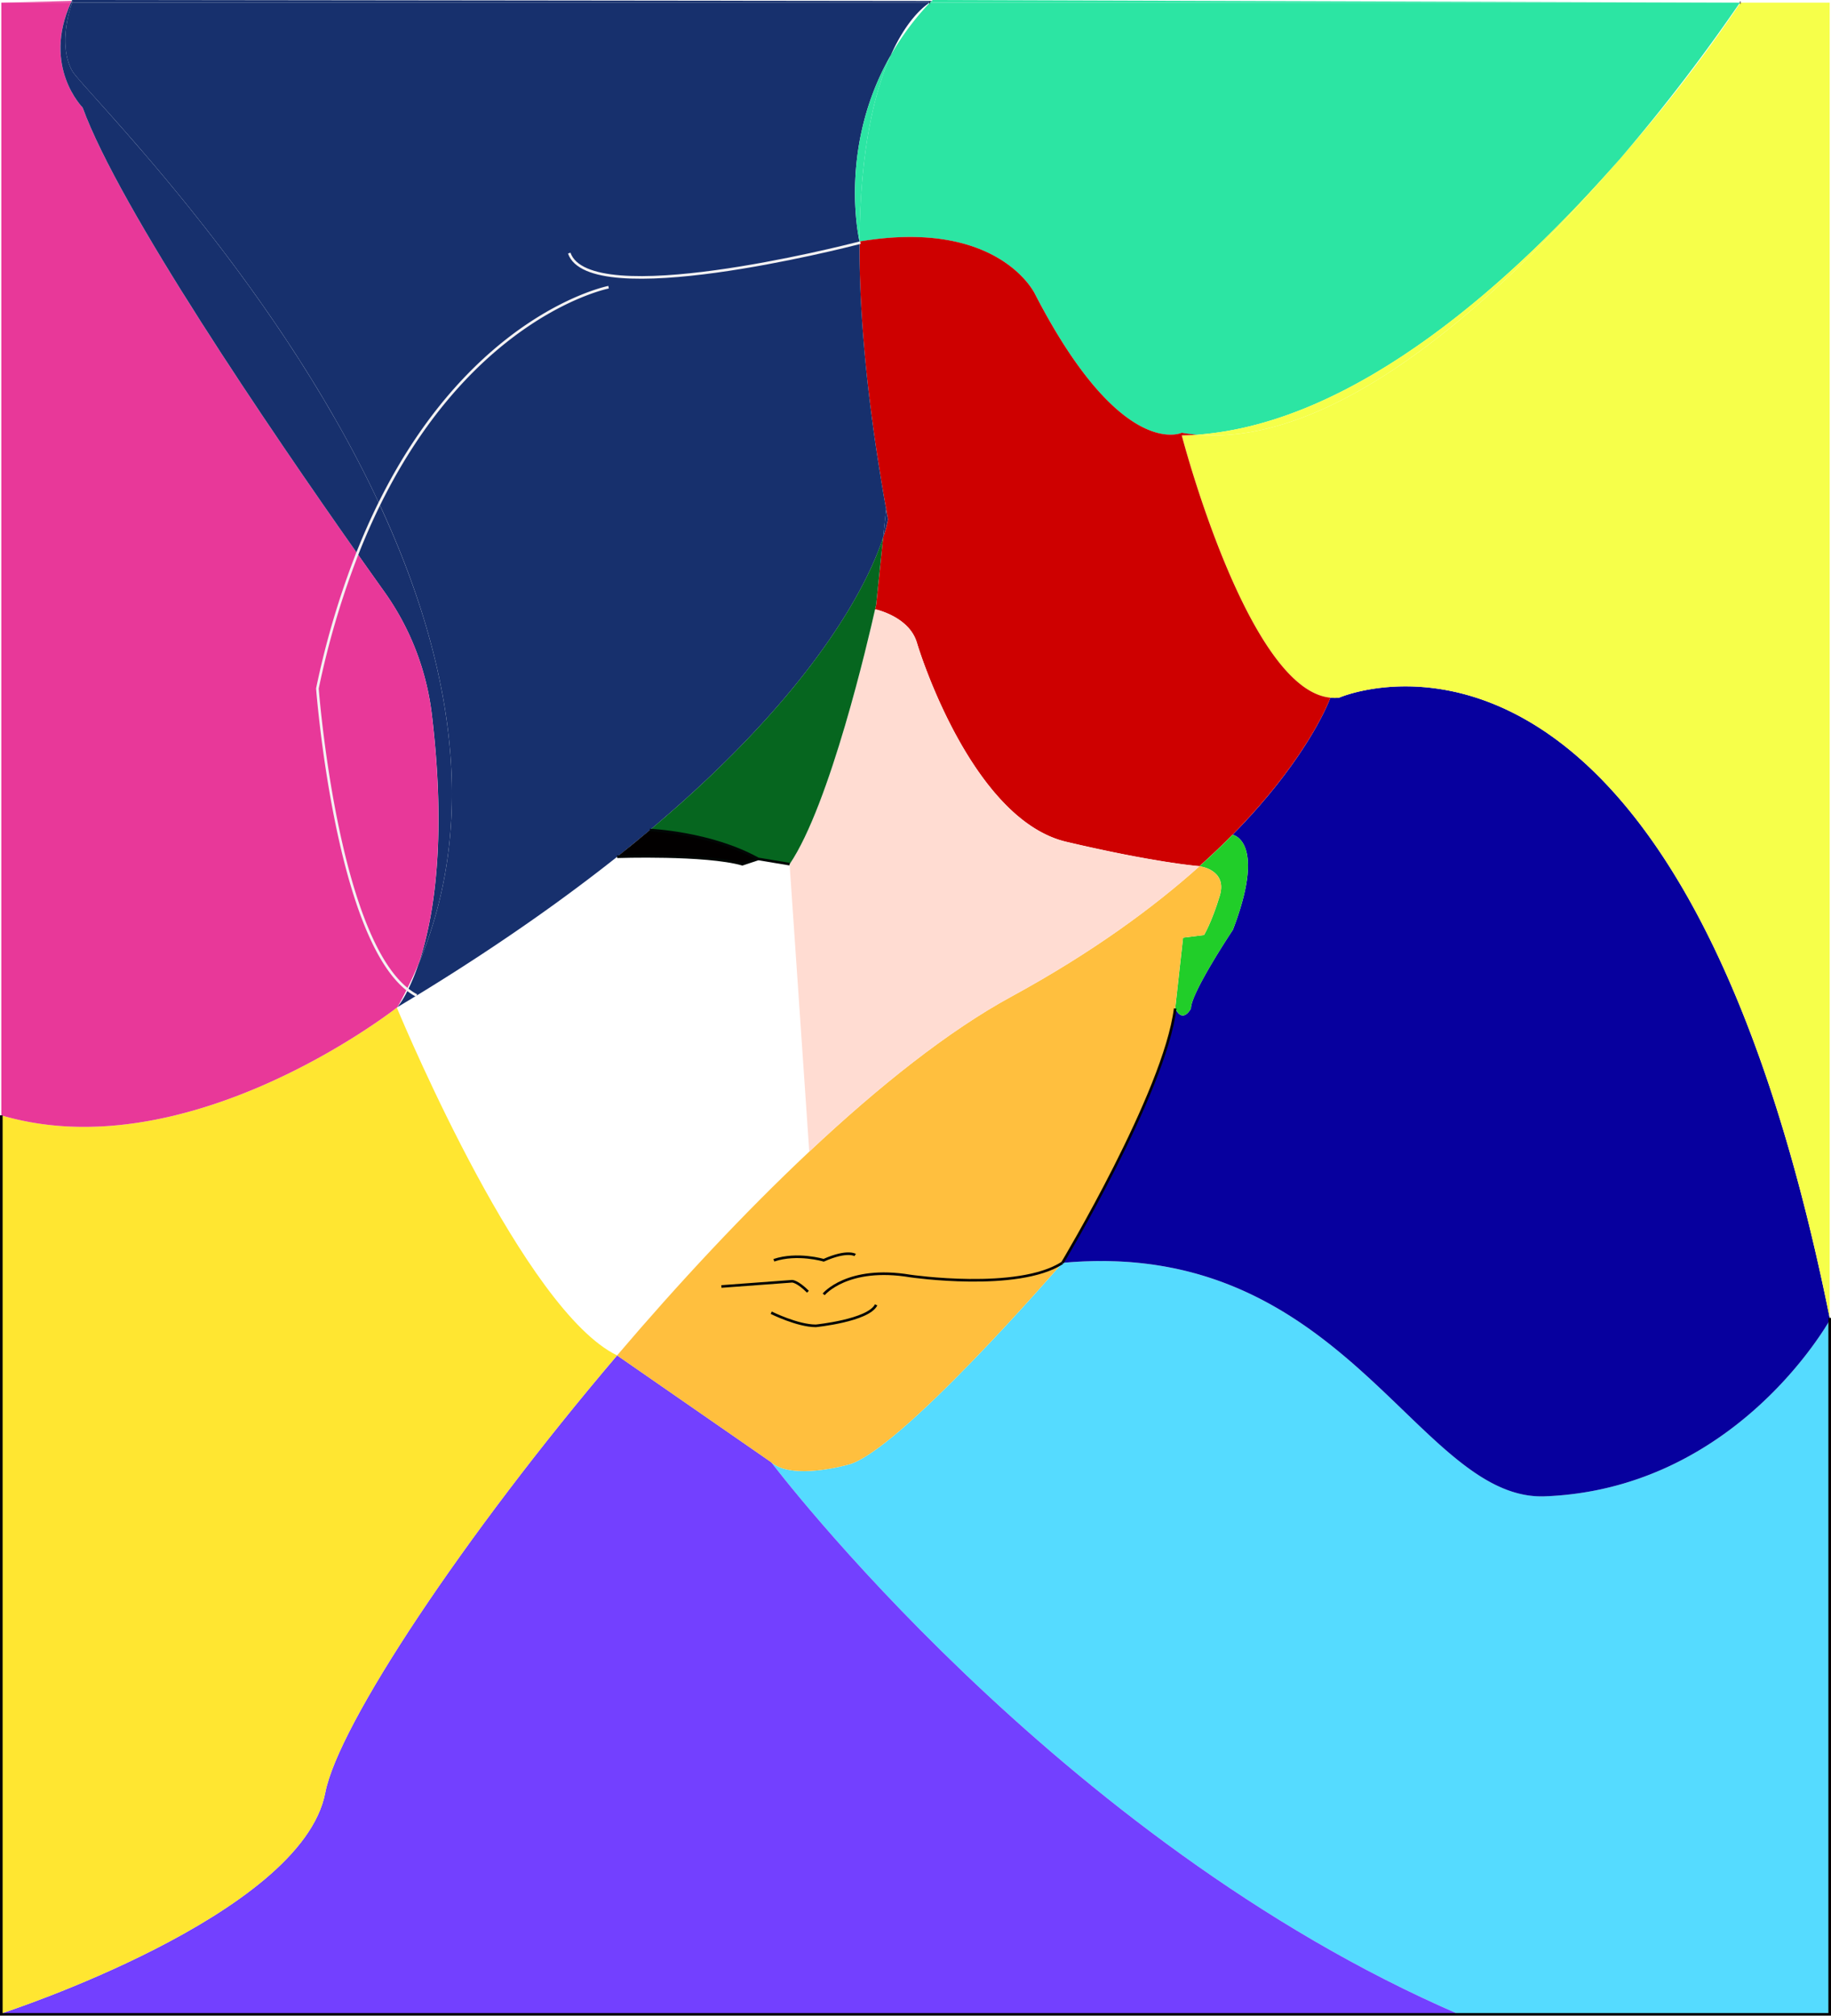 <svg id="Layer_2" data-name="Layer 2" xmlns="http://www.w3.org/2000/svg" viewBox="0 0 698 768.74"><defs><style>.cls-1{fill:#55dbff;}.cls-2{fill:#07009e;}.cls-3{fill:#f6ff4a;}.cls-4{fill:#2ce5a3;}.cls-5{fill:#7340ff;}.cls-6{fill:#ce0000;}.cls-7{fill:#21ce29;}.cls-8{fill:#ffbf3e;}.cls-9{fill:#ffdcd2;}.cls-10{fill:#17306d;}.cls-11{fill:#06661f;}.cls-12{fill:#020000;}.cls-13{fill:#ffe631;}.cls-14{fill:#e83899;}.cls-15,.cls-16,.cls-17,.cls-18{fill:none;}.cls-15{stroke:#050204;}.cls-15,.cls-17,.cls-18{stroke-miterlimit:10;}.cls-17{stroke:#010705;}.cls-18{stroke:#f4f2f3;}</style></defs><path class="cls-1" d="M697,503.37V768H555.68C402.47,701.91,293.5,557.5,293.5,557.5c8,7,29,1,29,1,18.85-4,81-75.86,82-77h0c108-10,135.26,90.91,184,89C657.13,567.81,692.5,511.1,697,503.37Z" transform="translate(0.5)"/><path class="cls-2" d="M697,502.46v.91c-4.5,7.73-39.87,64.44-108.5,67.13-48.74,1.91-76-99-184-89,0,0,39-65,43-97,3,6,6,0,6,0,0-6,16-30,16-30,12.77-33.41.32-36.15-.12-36.24C498.85,288.31,506.66,266,506.66,266a14.94,14.94,0,0,0,3.34,0S638,209.92,697,502.46Z" transform="translate(0.5)"/><path class="cls-3" d="M697,1V502.46C638,209.92,510,266,510,266a14.94,14.94,0,0,1-3.34,0C475.2,263.05,450,166,450,166c1.91,0,3.82-.12,5.72-.26C511.26,170.56,575.1,109.68,617,60.57c.18-.2.35-.39.51-.59A589.15,589.15,0,0,0,663,1Z" transform="translate(0.5)"/><path class="cls-4" d="M662.78,1H354l.27-.28A5.94,5.94,0,0,1,355,.37h-.3L355,0Z" transform="translate(0.5)"/><path class="cls-4" d="M354,1H662.78a697.61,697.61,0,0,1-45.23,59c-.16.2-.33.39-.51.59-39.62,45.37-100,100.79-161.32,105.17-1.92-.17-3.82-.41-5.72-.74,0,0-23,11-56-53,0,0-13.69-28.86-66.84-19.93C327.4,56.65,333,34.58,339.1,21c0,0,0,0,0,0A103.3,103.3,0,0,1,354,1Z" transform="translate(0.5)"/><path class="cls-3" d="M455.72,165.74C517,161.36,577.42,105.94,617,60.57,575.1,109.68,511.26,170.56,455.72,165.74Z" transform="translate(0.5)"/><path class="cls-5" d="M555.68,768H.5v-.5s114-37,123-84c4.93-25.73,52.57-97.77,111.25-166.73L293.5,557.5S402.47,701.91,555.68,768Z" transform="translate(0.5)"/><path class="cls-6" d="M327.16,92.58v-.51C380.31,83.14,394,112,394,112c33,64,56,53,56,53,1.9.33,3.8.57,5.72.74-1.9.14-3.81.22-5.72.26,0,0,25.2,97.05,56.66,100,0,0-7.81,22.27-37.28,52.22q-5.73,5.83-12.61,12h0c-.55,0-17.33-1.41-50.76-9.28-34-8-54-66-57-76s-15.91-12.66-15.91-12.66c.27-1.19.41-1.84.41-1.84l2.66-25.59A47.67,47.67,0,0,0,338,198c-.24-1.32-.48-2.63-.71-3.93C329.76,151.81,327,118.61,327.16,92.58Z" transform="translate(0.5)"/><path class="cls-7" d="M469.38,318.26c.44.09,12.89,2.83.12,36.24,0,0-16,24-16,30,0,0-3,6-6,0l3-27,8-1s3-5,6-15-7.73-11.22-7.73-11.22Q463.66,324.12,469.38,318.26Z" transform="translate(0.5)"/><path class="cls-8" d="M404.49,481.51c-1,1.13-63.14,73-82,77,0,0-21,6-29-1l-58.75-40.73c23.34-27.42,48.42-54.35,73.25-77.69,26.78-25.17,53.28-46.17,77-59.08,30.85-16.8,54.2-34,71.76-49.72h0s10.73,1.22,7.73,11.22-6,15-6,15l-8,1-3,27c-4,32-43,97-43,97Z" transform="translate(0.5)"/><path class="cls-9" d="M406,321c33.43,7.87,50.21,9.24,50.76,9.28C439.2,346,415.85,363.2,385,380c-23.72,12.91-50.22,33.91-77,59.08L300.5,329.5c15.41-22.66,30-85.59,32.59-97.16,0,0,12.91,2.66,15.91,12.66S372,313,406,321Z" transform="translate(0.5)"/><path class="cls-4" d="M354.65.37h.3a5.94,5.94,0,0,0-.64.35Z" transform="translate(0.5)"/><path class="cls-10" d="M354.65.37l-.34.35-.43.28H27c.14-.41.23-.63.23-.63h-.4L27,0Z" transform="translate(0.5)"/><path class="cls-10" d="M144.09,192.12C103.07,104.08,30.55,33.51,27,27c-5.29-9.69-1.09-23,0-26H353.88C351.4,2.63,345,7.83,339.11,21c0,0,0,0,0,0-20.4,35.57-11.94,71.09-11.94,71.09v.51c-.15,26,2.6,59.23,10.13,101.49l-1.13,10.84c-5.15,15.7-24,57-88.94,111.56q-6,5-12.47,10.18-10.89,8.64-23.32,17.66-11.16,8.08-23.65,16.43-13.86,9.27-29.46,18.82a22,22,0,0,1-3.33-2.17,80.61,80.61,0,0,0,4-9.73C183.28,310,169.94,247.59,144.09,192.12Z" transform="translate(0.5)"/><path class="cls-10" d="M337.29,194.07c.23,1.3.47,2.61.71,3.93a47.67,47.67,0,0,1-1.84,6.91Z" transform="translate(0.5)"/><path class="cls-11" d="M336.16,204.91,333.5,230.5s-.14.65-.41,1.84c-2.59,11.57-17.18,74.5-32.59,97.16l-12-2c-18-10-41.28-11-41.28-11C312.2,261.89,331,220.61,336.16,204.91Z" transform="translate(0.5)"/><path class="cls-4" d="M339.1,21c-6.11,13.6-11.7,35.67-11.94,71.09C327.16,92.07,318.7,56.55,339.1,21Z" transform="translate(0.5)"/><path class="cls-12" d="M288.5,327.5l-6,2c-14-4-47.75-2.85-47.75-2.85q6.51-5.16,12.47-10.18S270.5,317.5,288.5,327.5Z" transform="translate(0.5)"/><path class="cls-13" d="M234.75,516.77c-58.68,69-106.32,141-111.25,166.73-9,47-123,84-123,84v.5H0V425.24c69.81,20.59,146.2-37.52,150.78-41.07C154.71,393.61,199.64,499.83,234.75,516.77Z" transform="translate(0.5)"/><path class="cls-10" d="M159,367.66c5.54-16.24,11-46,5.14-95.16A101.39,101.39,0,0,0,146,225.6c-3.06-4.29-6.53-9.18-10.31-14.55q4-10.11,8.37-18.93C169.94,247.59,183.28,310,159,367.66Z" transform="translate(0.5)"/><path class="cls-14" d="M164.13,272.5c5.82,49.19.4,78.92-5.14,95.16-1.34,3.16-2.78,6.31-4.36,9.45C127.51,355.3,120.5,262.5,120.5,262.5a320.26,320.26,0,0,1,15.22-51.45c3.78,5.37,7.25,10.26,10.31,14.55A101.39,101.39,0,0,1,164.13,272.5Z" transform="translate(0.5)"/><path class="cls-10" d="M155,377.39a22,22,0,0,0,3.33,2.17c-2.4,1.48-4.84,2.95-7.31,4.43A36.72,36.72,0,0,0,155,377.39Z" transform="translate(0.5)"/><path class="cls-14" d="M150.78,384.17c-4.58,3.55-81,61.66-150.78,41.07V1H26.54C15.43,25.43,31,41,31,41c14,38.42,71.38,122.72,104.72,170.05A320.26,320.26,0,0,0,120.5,262.5s7,92.8,34.13,114.61c-1.13,2.3-2.35,4.6-3.62,6.88h0Z" transform="translate(0.5)"/><path class="cls-10" d="M144.09,192.12q-4.36,8.83-8.37,18.93C102.38,163.72,45,79.42,31,41c0,0-15.57-15.57-4.46-40H27c-1.08,3-5.28,16.31,0,26C30.55,33.51,103.07,104.08,144.09,192.12Z" transform="translate(0.5)"/><path class="cls-10" d="M26.82.38h.4S27.13.59,27,1h-.45C26.63.8,26.72.59,26.82.38Z" transform="translate(0.5)"/><path class="cls-14" d="M26.82.38c-.1.21-.19.42-.28.62H0Z" transform="translate(0.5)"/><polyline class="cls-15" points="0.5 425.24 0.5 768 1 768 556.18 768 697.5 768 697.5 503.37 697.5 502.46"/><line class="cls-15" x1="354.54" y1="1" x2="354.38" y2="1"/><line class="cls-15" x1="663.5" y1="1" x2="663.28" y2="1"/><path class="cls-16" d="M456.76,330.28C439.2,346,415.85,363.2,385,380c-23.72,12.91-50.22,33.91-77,59.08-24.83,23.34-49.91,50.27-73.25,77.69-58.68,69-106.32,141-111.25,166.73-9,47-123,84-123,84" transform="translate(0.5)"/><path class="cls-16" d="M506.66,266s-7.81,22.27-37.28,52.22q-5.73,5.83-12.61,12" transform="translate(0.5)"/><path class="cls-16" d="M150.5,383.5s.09.23.28.67c3.93,9.44,48.86,115.66,84,132.6L293.5,557.5" transform="translate(0.5)"/><path class="cls-16" d="M308,439.08,300.5,329.5c15.41-22.66,30-85.59,32.59-97.16.27-1.19.41-1.84.41-1.84l2.66-25.59,1.13-10.84" transform="translate(0.5)"/><path class="cls-17" d="M247.22,316.47s23.28,1,41.28,11l12,2" transform="translate(0.5)"/><path class="cls-17" d="M234.75,326.65s33.75-1.15,47.75,2.85l6-2" transform="translate(0.5)"/><path class="cls-16" d="M333.09,232.34S346,235,349,245s23,68,57,76c33.43,7.87,50.21,9.24,50.76,9.28h0s10.73,1.22,7.73,11.22-6,15-6,15l-8,1-3,27c3,6,6,0,6,0,0-6,16-30,16-30,12.77-33.41.32-36.15-.12-36.24h0" transform="translate(0.5)"/><path class="cls-15" d="M404.5,481.5s39-65,43-97" transform="translate(0.5)"/><path class="cls-15" d="M313.5,493.5s9-11,33-7c0,0,41,6,58-5" transform="translate(0.5)"/><path class="cls-16" d="M697.5,502.5s-.16.3-.5.87c-4.5,7.73-39.87,64.44-108.5,67.13-48.74,1.91-76-99-184-89h0c-1,1.13-63.14,73-82,77,0,0-21,6-29-1,0,0,109,144.41,262.18,210.5l1.71.74" transform="translate(0.5)"/><path class="cls-17" d="M274.5,490.5l27-2s2,0,6,4" transform="translate(0.5)"/><path class="cls-17" d="M293.5,500.5s10,5,17,5c0,0,20-2,23-8" transform="translate(0.5)"/><path class="cls-17" d="M325.5,478.5s-3-2-12,2c0,0-10-3-19,0" transform="translate(0.5)"/><path class="cls-18" d="M327.5,92.5l-.34.08c-6.42,1.66-102.93,26.15-110.66,3.92" transform="translate(0.5)"/><path class="cls-18" d="M231.5,109.5s-51.6,10.07-87.41,82.62q-4.36,8.83-8.37,18.93A320.26,320.26,0,0,0,120.5,262.5s7,92.8,34.13,114.61l.36.28a22,22,0,0,0,3.33,2.17" transform="translate(0.5)"/></svg>